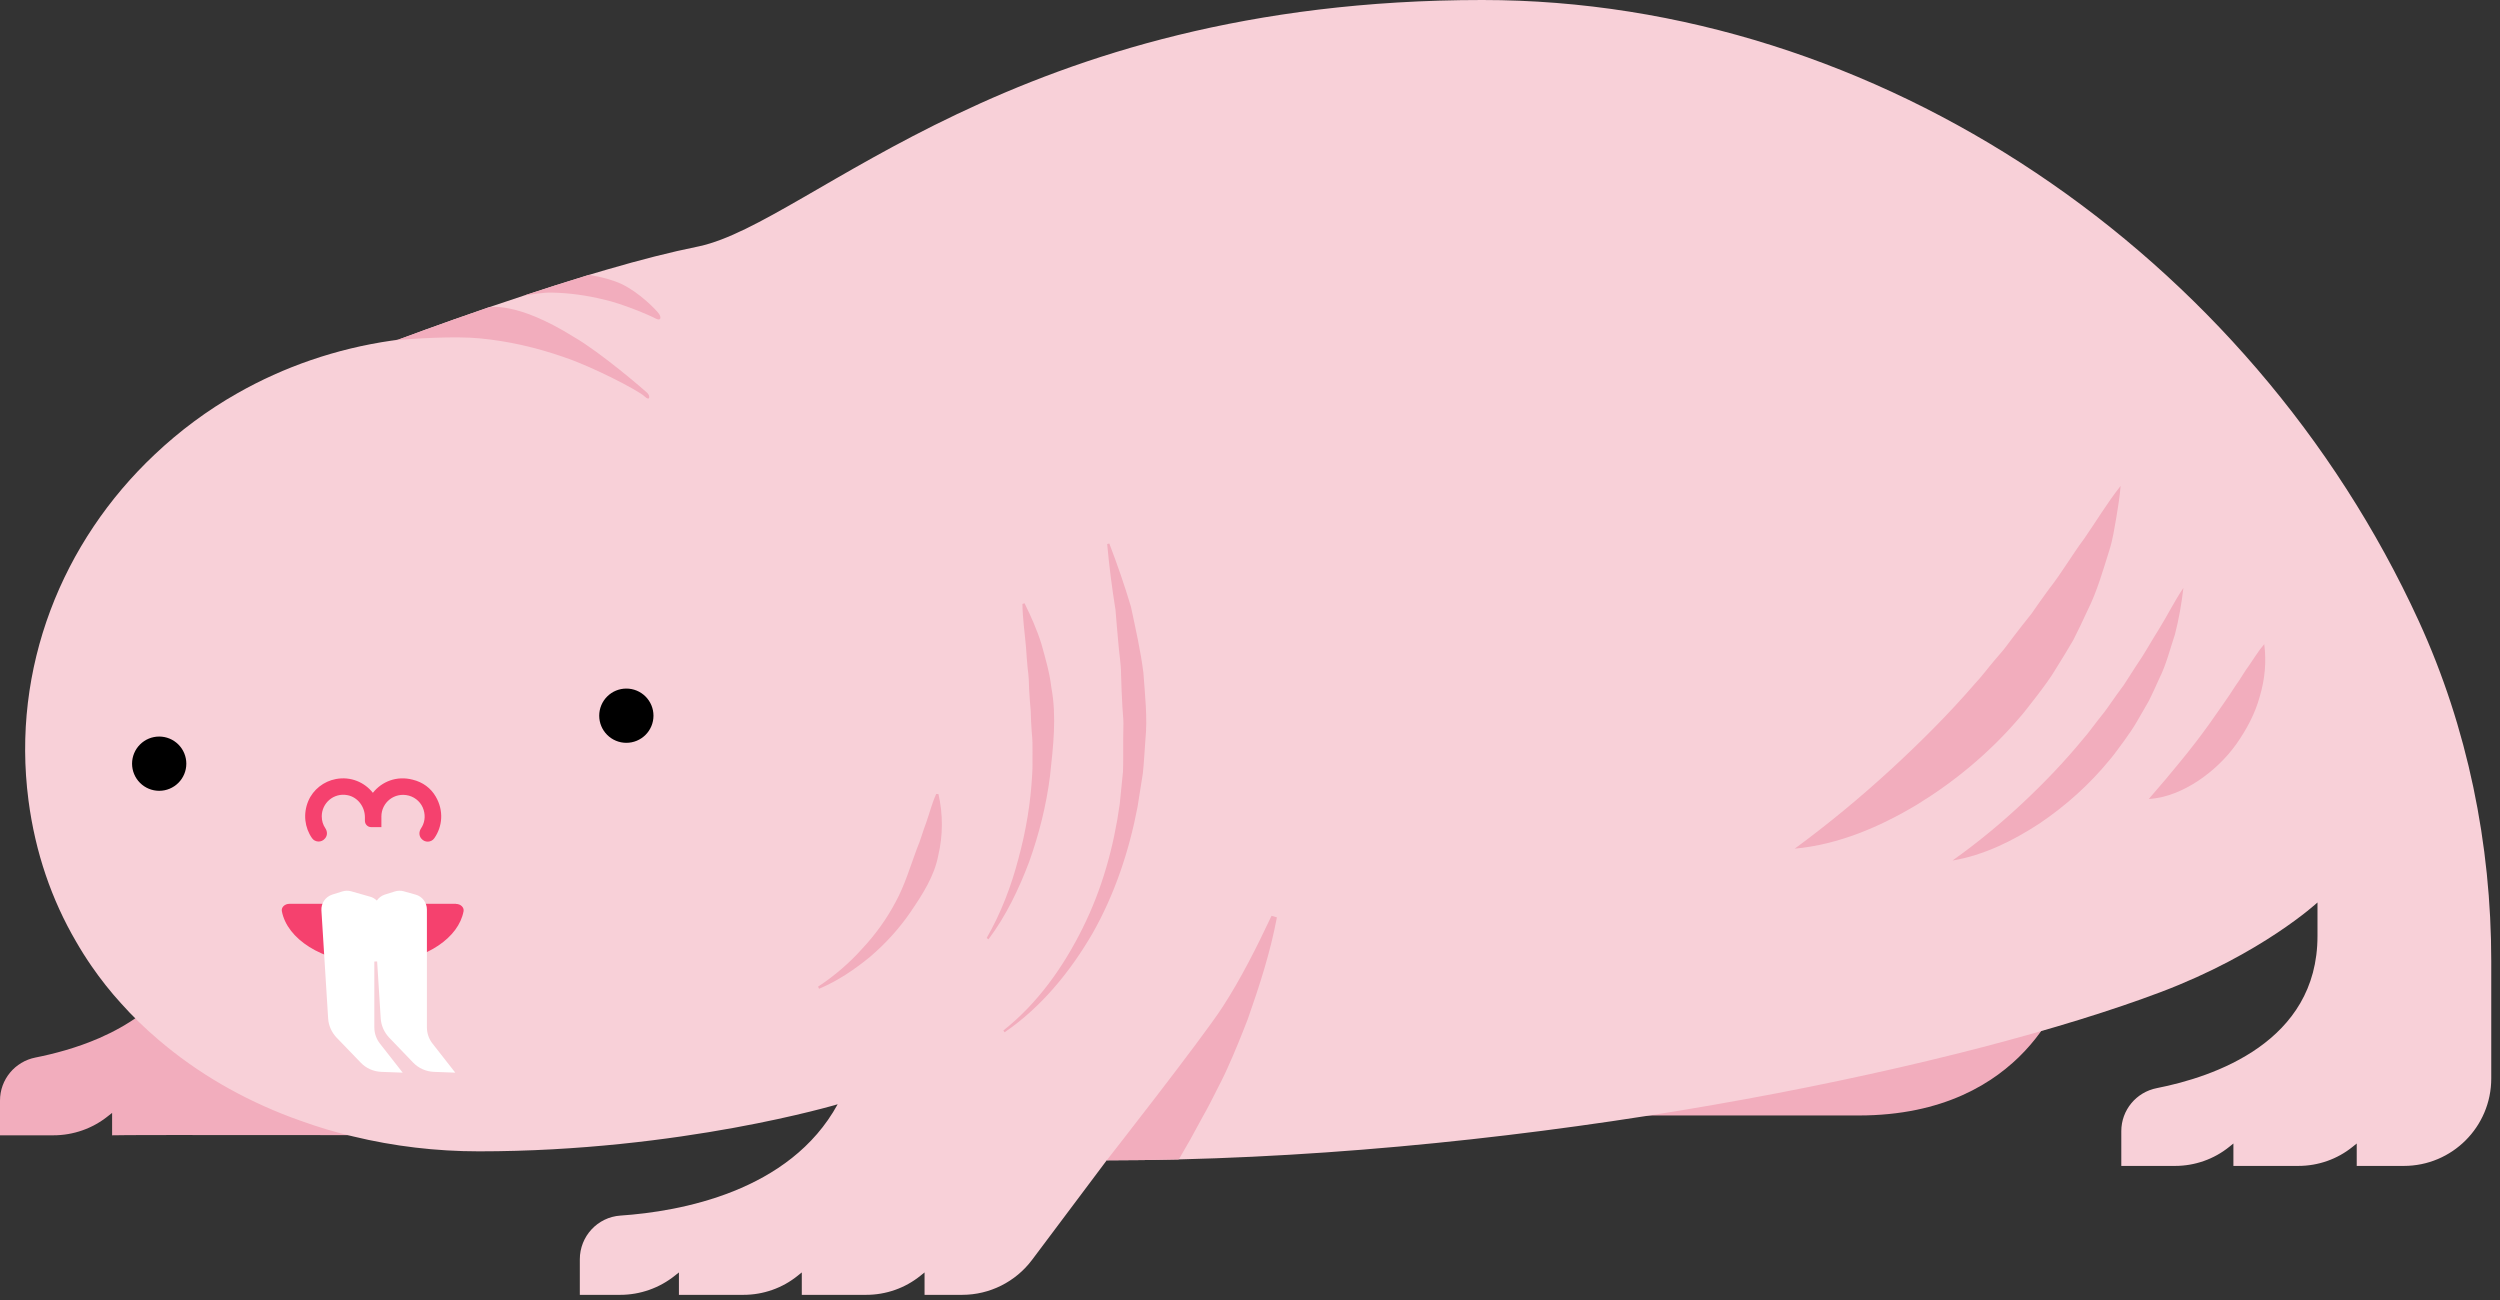 <?xml version="1.0" encoding="UTF-8" standalone="no"?>
<svg width="223" height="116" viewbox="0 0 223 116" fill="none"
    xmlns="http://www.w3.org/2000/svg">
    <rect width="100%" height="100%" fill="#333333" stroke="none"/>
    <path d=
"M184.15 87.96C184.15 87.96 180.89 99.5 165.8 99.5C150.71 99.5 129.98 99.5 129.98 99.5L184.15 87.96Z"
fill="#F2ADBD"></path>
    <path d=
"M31.55 97.98C31.36 97.92 31.18 97.85 30.99 97.78C30.89 97.76 30.79 97.72 30.69 97.67C26.33 96.03 22.31 93.71 18.86 90.76C17.67 89.75 16.54 88.66 15.5 87.49C13.84 89.89 11.36 91.5 8.87 92.59C6.83 93.48 4.78 94.01 3.17 94.33C1.33 94.69 0 96.29 0 98.17V101.27H4.76C6.53 101.27 8.25 100.67 9.63 99.56L10 99.27V101.27C10.26 101.21 41.78 101.27 41.78 101.27L31.55 97.98Z"
fill="#F2ADBD"></path>
    <path d=
"M222.22 85.74V96.2C222.22 100.51 218.73 104 214.42 104H210.22V102L209.86 102.29C208.49 103.4 206.78 104 205.01 104H199.22V102L198.86 102.29C197.49 103.4 195.78 104 194.01 104H189.22V100.9C189.22 99.02 190.55 97.42 192.39 97.06C197.43 96.07 206.72 92.97 206.72 83.5V80.5C206.72 80.5 201.8 85.07 192.72 88.5C175.73 94.92 140.16 102.56 105.15 103.42C103.01 103.47 100.86 103.5 98.72 103.5L92.06 112.38C90.59 114.34 88.28 115.5 85.82 115.5H82.47V113.5L82.11 113.79C80.74 114.9 79.03 115.5 77.26 115.5H71.52V113.5L71.16 113.79C69.79 114.9 68.08 115.5 66.31 115.5H60.56V113.5L60.22 113.77C58.83 114.89 57.1 115.5 55.32 115.5H51.72V112.33C51.72 110.28 53.3 108.57 55.34 108.43C60.67 108.07 70.46 106.3 74.72 98.5C74.72 98.5 60.72 102.7 42.72 102.7C38.91 102.7 35.13 102.25 31.5 101.37C29.91 101 28.36 100.53 26.84 99.98L25.98 99.67C21.62 98.03 17.6 95.71 14.15 92.76C12.96 91.75 11.83 90.66 10.79 89.49C9.84 88.45 8.97 87.34 8.16 86.17C7.67 85.46 7.21 84.73 6.78 83.98C4.62 80.28 3.15 76.07 2.54 71.39C1 59.57 5.54 48.31 13.81 40.53C16.02 38.44 18.49 36.6 21.19 35.07C25.31 32.73 29.96 31.1 34.96 30.38C34.97 30.38 34.97 30.38 34.98 30.38C35.16 30.35 35.35 30.32 35.53 30.3C35.53 30.3 35.53 30.3 35.54 30.29C35.75 30.22 39.06 28.97 43.55 27.43C43.75 27.37 43.95 27.3 44.15 27.23C44.97 26.95 45.83 26.66 46.72 26.37C48.58 25.76 50.56 25.12 52.53 24.52C53.03 24.37 53.52 24.22 54.02 24.08C54.09 24.06 54.16 24.04 54.23 24.02C57.07 23.19 59.84 22.48 62.22 22C62.27 21.99 62.31 21.98 62.36 21.97C72.39 19.81 90.42 0 132.22 0C167.54 0 200.74 22.63 215.76 55.41C220.11 64.91 222.22 75.29 222.22 85.74Z"
fill="#F8D0D8"></path>
    <path d=
"M38.87 71.06C39.6 72.31 39.47 73.73 38.74 74.77C38.47 75.16 37.89 75.18 37.59 74.81L37.57 74.79C37.36 74.53 37.37 74.18 37.55 73.9C37.87 73.43 37.97 72.84 37.79 72.25C37.61 71.63 37.1 71.14 36.47 70.97C35.18 70.63 34.02 71.59 34.02 72.83V73.78H33.11C32.8 73.78 32.55 73.53 32.55 73.22V72.9C32.55 71.97 31.92 71.11 31 70.93C29.77 70.69 28.7 71.63 28.7 72.82C28.7 73.21 28.81 73.57 29.02 73.88C29.21 74.16 29.22 74.52 29 74.78L28.98 74.8C28.68 75.17 28.1 75.15 27.83 74.76C27.18 73.83 27.02 72.59 27.5 71.45C27.93 70.43 28.88 69.69 29.96 69.49C31.29 69.24 32.52 69.78 33.26 70.72C34.05 69.72 35.38 69.17 36.82 69.55C37.72 69.77 38.43 70.3 38.87 71.06Z"
fill="#F5416E"></path>
    <path d=
"M16.62 68.12C16.62 68.762 16.365 69.377 15.911 69.831C15.457 70.285 14.842 70.54 14.2 70.54C13.558 70.54 12.943 70.285 12.489 69.831C12.035 69.377 11.78 68.762 11.78 68.12C11.78 67.478 12.035 66.863 12.489 66.409C12.943 65.955 13.558 65.7 14.2 65.7C14.842 65.7 15.457 65.955 15.911 66.409C16.365 66.863 16.62 67.478 16.62 68.12Z"
fill="black"></path>
    <path d=
"M58.29 63.84C58.29 64.482 58.035 65.097 57.581 65.551C57.127 66.005 56.512 66.26 55.87 66.26C55.228 66.26 54.613 66.005 54.159 65.551C53.705 65.097 53.45 64.482 53.45 63.84C53.45 63.198 53.705 62.583 54.159 62.129C54.613 61.675 55.228 61.42 55.87 61.42C56.512 61.42 57.127 61.675 57.581 62.129C58.035 62.583 58.29 63.198 58.29 63.84Z"
fill="black"></path>
    <path d=
"M40.67 80.63C41.09 80.63 41.41 80.94 41.35 81.28C40.91 83.65 38.08 85.54 34.49 85.9C34.08 85.94 34.02 83.66 33.6 83.66C33.38 83.66 32.82 85.95 32.6 85.94C28.72 85.74 25.61 83.77 25.14 81.27C25.08 80.93 25.4 80.62 25.82 80.62H40.67V80.63Z"
fill="#F5416E"></path>
    <path d=
"M72.97 88.01C74.43 87.05 75.77 85.9 76.92 84.61C78.1 83.35 79.11 81.94 79.9 80.44C80.71 78.94 81.19 77.32 81.77 75.75C82.11 74.97 82.32 74.15 82.63 73.34C82.92 72.52 83.12 71.68 83.51 70.82L83.71 70.83C84.12 72.62 84.12 74.52 83.69 76.32C83.34 78.16 82.29 79.77 81.27 81.28C80.24 82.8 79 84.16 77.62 85.34C76.22 86.49 74.72 87.5 73.06 88.2L72.97 88.01Z"
fill="#F2ADBD"></path>
    <path d=
"M51.16 30.04C53.58 31.43 57.47 34.79 57.74 35.05C58.01 35.31 58 35.85 57.47 35.34C56.94 34.83 52.83 32.7 50.34 31.87C47.86 31 45.32 30.42 42.77 30.18C40.56 29.97 36.87 30.19 34.98 30.38C35.16 30.35 35.35 30.32 35.53 30.3C35.53 30.3 35.53 30.3 35.54 30.29C35.75 30.22 39.06 28.97 43.55 27.43C43.55 27.43 45.93 26.78 51.16 30.04Z"
fill="#F2ADBD"></path>
    <path d=
"M58.46 28.4C57.97 28.13 55.43 27.06 53.86 26.72C52.3 26.34 50.76 26.13 49.25 26.1C48.38 26.08 47.54 26.25 46.72 26.37C48.58 25.76 50.56 25.12 52.53 24.52C53.7 24.7 54.73 25 55.43 25.33C57.08 26.11 58.6 27.71 58.8 28.02C59 28.33 58.95 28.67 58.46 28.4Z"
fill="#F2ADBD"></path>
    <path d=
"M98.72 103.5C100.86 103.5 103.01 103.47 105.15 103.42L106.16 101.67L107.31 99.56C107.71 98.87 108.07 98.15 108.43 97.44C108.79 96.73 109.16 96.03 109.48 95.3C110.14 93.85 110.73 92.38 111.3 90.91C112.35 87.93 113.32 84.93 113.9 81.83L113.42 81.69C112.1 84.49 110.72 87.25 109.05 89.83C107.17 92.72 98.72 103.5 98.72 103.5Z"
fill="#F2ADBD"></path>
    <path d=
"M88.01 83.67C89.29 81.45 90.21 79.03 90.85 76.57C91.52 74.11 91.94 71.6 92.07 69.07C92.12 68.44 92.09 67.81 92.1 67.18C92.11 66.55 92.1 65.92 92.03 65.29C91.99 64.66 91.95 64.03 91.94 63.41C91.88 62.78 91.84 62.16 91.8 61.53C91.79 60.9 91.76 60.27 91.67 59.64C91.62 59.01 91.55 58.38 91.52 57.74C91.41 56.47 91.22 55.2 91.2 53.87L91.39 53.81C91.97 54.99 92.51 56.2 92.9 57.46C93.25 58.73 93.63 60 93.78 61.32C94.27 63.94 93.94 66.62 93.66 69.23C93.33 71.85 92.68 74.41 91.8 76.88C90.87 79.33 89.74 81.7 88.17 83.79L88.01 83.67Z"
fill="#F2ADBD"></path>
    <path d=
"M89.5 91.92C92.57 89.49 94.87 86.23 96.58 82.77C98.31 79.3 99.35 75.54 99.88 71.72L100.17 68.84C100.21 67.88 100.18 66.91 100.19 65.95L100.21 64.51C100.21 64.03 100.14 63.55 100.12 63.07C100.06 62.11 100.03 61.14 100 60.18C100 59.21 99.82 58.26 99.75 57.29C99.67 56.32 99.57 55.36 99.5 54.38C99.19 52.46 98.94 50.52 98.76 48.53L98.95 48.48C99.66 50.33 100.31 52.21 100.88 54.12C101.29 56.06 101.74 58.02 101.99 60C102.13 62 102.37 64 102.17 66C102.09 67 102.05 68 101.94 69L101.47 71.97C100.72 75.9 99.44 79.75 97.47 83.23C95.47 86.67 92.9 89.83 89.61 92.08L89.5 91.92Z"
fill="#F2ADBD"></path>
    <path d=
"M160.09 75.7C163.19 73.42 165.99 71.09 168.65 68.65C171.3 66.21 173.82 63.7 176.15 61C176.76 60.36 177.29 59.63 177.87 58.95L178.74 57.93C179.02 57.59 179.27 57.21 179.55 56.86C180.1 56.15 180.64 55.44 181.21 54.74C181.72 54 182.24 53.27 182.78 52.53C183.91 51.1 184.81 49.52 185.93 48.02C186.99 46.49 187.94 44.89 189.16 43.34C189.08 44.3 188.93 45.25 188.77 46.2C188.6 47.15 188.46 48.12 188.17 49.03C187.59 50.86 187.07 52.74 186.2 54.47C185.79 55.35 185.38 56.23 184.94 57.09C184.46 57.93 183.94 58.75 183.43 59.58C182.94 60.42 182.35 61.2 181.76 61.98C181.15 62.74 180.59 63.54 179.93 64.26C177.37 67.21 174.32 69.74 171 71.77C167.65 73.78 163.98 75.34 160.09 75.7Z"
fill="#F2ADBD"></path>
    <path d=
"M174.16 76.76C176.44 75.14 178.5 73.43 180.44 71.61C182.38 69.79 184.2 67.89 185.87 65.85C186.31 65.36 186.68 64.81 187.09 64.3C187.51 63.79 187.91 63.27 188.28 62.72C188.66 62.18 189.04 61.64 189.44 61.11L190.52 59.43C191.29 58.33 191.92 57.15 192.65 56C193.37 54.84 193.96 53.62 194.76 52.44C194.6 53.82 194.36 55.21 194.01 56.57C193.57 57.89 193.23 59.28 192.6 60.54C192.31 61.18 192.02 61.83 191.71 62.46C191.37 63.08 191 63.68 190.65 64.3C190.3 64.92 189.89 65.5 189.48 66.07C189.05 66.63 188.66 67.23 188.19 67.77C186.39 69.97 184.25 71.89 181.9 73.47C179.54 75.01 176.95 76.29 174.16 76.76Z"
fill="#F2ADBD"></path>
    <path d=
"M191.67 71.27C192.71 70.07 193.64 68.98 194.53 67.88C195.42 66.79 196.26 65.71 197.06 64.59C197.84 63.46 198.66 62.35 199.42 61.15C199.85 60.57 200.18 59.94 200.63 59.34C201.06 58.73 201.43 58.08 201.97 57.46C202.18 59.04 202.02 60.63 201.57 62.13C201.16 63.65 200.4 65.06 199.49 66.36C198.57 67.65 197.4 68.76 196.09 69.64C194.78 70.5 193.29 71.17 191.67 71.27Z"
fill="#F2ADBD"></path>
    <path d=
"M40.61 95.68L38.7 95.61C38 95.58 37.34 95.29 36.85 94.78L34.7 92.54C34.27 92.08 34 91.48 33.96 90.85L33.64 85.76L33.39 85.77V91.64C33.39 92.17 33.57 92.69 33.9 93.1L35.92 95.68L34.01 95.61C33.31 95.58 32.65 95.29 32.17 94.78L30.01 92.54C29.58 92.08 29.31 91.48 29.27 90.85L28.67 81.21C28.63 80.58 29.02 80 29.63 79.8L30.52 79.52C30.78 79.44 31.05 79.43 31.31 79.5L33 79.98C33.23 80.04 33.44 80.16 33.61 80.33C33.78 80.09 34.02 79.9 34.32 79.8L35.21 79.52C35.47 79.44 35.74 79.43 36 79.5L37.07 79.8C37.67 79.96 38.08 80.51 38.08 81.13V91.64C38.08 92.17 38.26 92.69 38.59 93.1L40.61 95.68Z"
fill="white"></path>
</svg>
